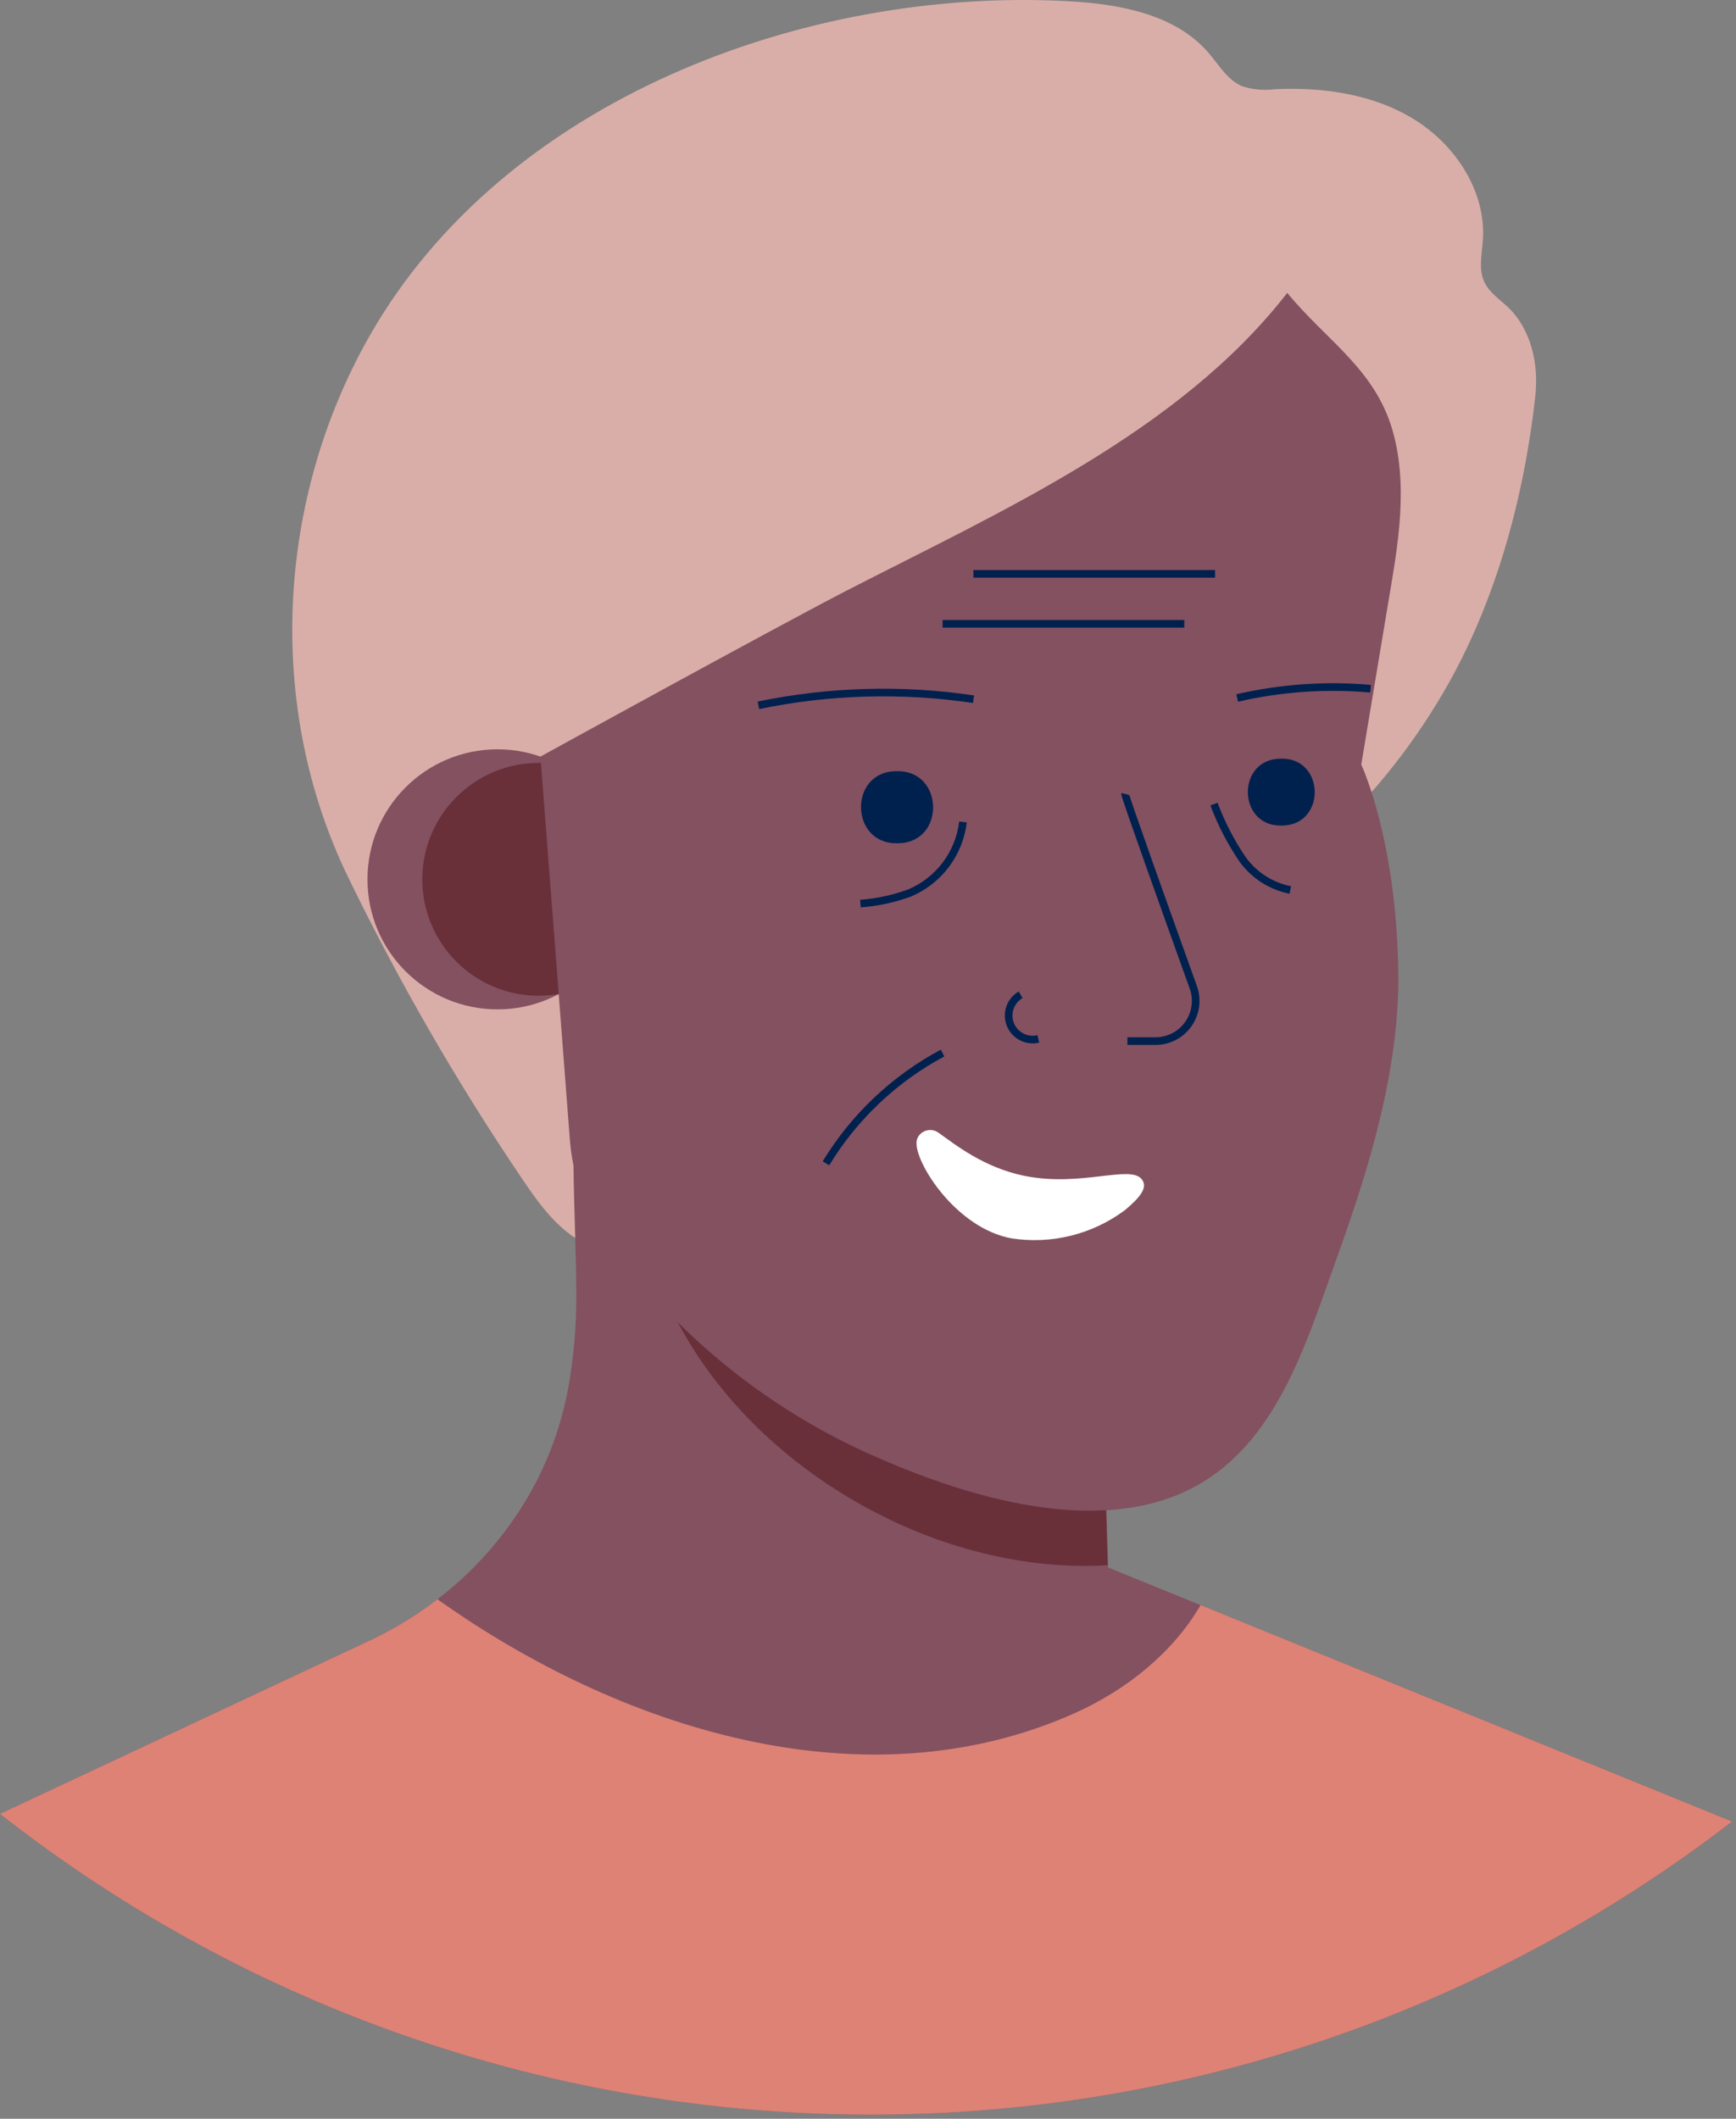 <svg width="227" height="277" viewBox="0 0 227 277" fill="none" xmlns="http://www.w3.org/2000/svg">
<rect x="0" y="0" width="227" height="277" fill="#808080" stroke="none"/>
<path d="M45.48 114.592C34.71 92.362 36.14 65.352 48.3 43.962C65.91 13.012 105.3 -1.678 139.55 0.152C146.29 0.512 153.64 1.802 158.04 6.922C159.41 8.522 160.54 10.512 162.49 11.302C163.848 11.723 165.28 11.846 166.69 11.662C173.03 11.372 179.61 12.302 185 15.662C190.39 19.022 194.34 25.092 193.9 31.412C193.77 33.252 193.31 35.202 194.09 36.862C194.74 38.252 196.09 39.132 197.23 40.202C200.23 43.112 201.23 47.652 200.75 51.822C199.22 65.622 195.28 79.892 187.96 91.822C183.45 99.246 177.809 105.919 171.24 111.602C164.76 117.182 156.71 119.812 151.11 126.222C145.26 132.912 146 141.982 140.26 149.222C134.17 156.922 125.26 161.882 115.83 164.312C105.27 167.052 84.55 168.062 75.11 161.772C72.25 159.862 70.21 156.972 68.28 154.122C59.746 141.507 52.127 128.296 45.48 114.592Z" fill="#DAAEA8"/>
<path d="M226.48 238.142C159.632 289.613 66.391 289.202 0 237.142L48.66 214.332C50.979 213.227 53.203 211.932 55.31 210.462C55.95 210.022 56.59 209.562 57.2 209.082C62.496 205.03 66.855 199.883 69.98 193.992C72.343 189.466 73.912 184.568 74.62 179.512C75.108 176.231 75.356 172.919 75.36 169.602C75.36 163.882 75.05 158.162 74.99 152.432C74.95 149.265 74.917 146.095 74.89 142.922L76.89 143.922L82.09 146.612L84.5 147.022L112.38 151.762L143.5 157.062L144.44 189.062L144.75 199.522L144.9 204.602V204.932L157 209.852L226.48 238.142Z" fill="#845161"/>
<path d="M226.48 238.142C159.632 289.613 66.391 289.202 0 237.142L48.66 214.332C50.979 213.227 53.203 211.932 55.31 210.462C55.95 210.022 56.59 209.562 57.2 209.082C80.75 225.842 112.89 236.412 140.69 223.902C147.31 220.902 153.39 216.062 156.99 209.842L226.48 238.142Z" fill="#DE8276"/>
<path d="M144.84 204.632C134.39 205.262 122.71 202.562 111.84 196.292C91.43 184.502 80.52 163.942 84.44 147.082L112.32 151.822L143.44 157.122L144.38 189.122L144.84 204.632Z" fill="#69303A"/>
<circle cx="65.05" cy="114.962" r="17" fill="#845161"/>
<circle cx="70.44" cy="114.962" r="15.22" fill="#69303A"/>
<path d="M70.67 98.912L72.99 129.092L74.5 148.822C75.06 156.082 77.89 160.432 82.62 166.242C91.017 176.543 101.709 184.734 113.84 190.162C125.43 195.332 141.52 200.472 153.9 195.462C166.55 190.332 170.59 176.132 174.84 164.352C179.09 152.572 183.05 139.612 182.84 126.892C182.57 109.632 178 99.962 178 99.962C179.107 93.295 180.213 86.649 181.32 80.022C182.57 72.512 184.18 64.662 182.32 57.122C180.19 48.462 173.65 44.772 168.32 38.292C154.16 56.532 130.88 66.842 110.55 77.292C100.07 82.732 70.67 98.912 70.67 98.912Z" fill="#845161"/>
<path d="M147.12 103.792C147.06 104.032 152.66 119.672 156.05 129.112C156.616 130.727 156.361 132.517 155.367 133.91C154.372 135.302 152.762 136.124 151.05 136.112H147.42" stroke="#00214E"/>
<path d="M133.46 130.052C132.109 130.834 131.538 132.488 132.117 133.937C132.697 135.386 134.253 136.189 135.77 135.822" stroke="#00214E"/>
<path d="M99.17 92.212C108.427 90.293 117.949 90.022 127.3 91.412" stroke="#00214E"/>
<path d="M161.77 91.252C167.487 89.931 173.376 89.523 179.22 90.042" stroke="#00214E"/>
<path d="M108 152.092C111.701 146.007 116.968 141.027 123.25 137.672" stroke="#00214E"/>
<path d="M125.92 107.462C125.428 111.593 122.755 115.14 118.92 116.752C116.858 117.507 114.7 117.972 112.51 118.132" stroke="#00214E"/>
<path d="M127.28 75.022H158.88" stroke="#00214E"/>
<path d="M123.25 81.552H154.86" stroke="#00214E"/>
<path d="M158.74 105.122C159.694 107.673 160.95 110.1 162.48 112.352C163.979 114.427 166.209 115.857 168.72 116.352" stroke="#00214E"/>
<path d="M120.06 148.612C120.333 148.171 120.778 147.864 121.288 147.767C121.797 147.67 122.324 147.792 122.74 148.102C124.82 149.572 128.62 152.662 134.02 153.742C141.38 155.202 147.77 152.262 149.29 154.162C150.15 155.232 149.1 156.532 147.09 158.212C142.833 161.388 137.477 162.714 132.23 161.892C125.15 160.572 119.84 152.362 119.84 149.462C119.836 149.164 119.912 148.871 120.06 148.612Z" fill="white"/>
<path d="M117.34 100.822C123.45 100.752 123.63 110.082 117.53 110.242H117.25C111.15 110.312 110.97 100.982 117.07 100.822H117.34Z" fill="#00214E"/>
<path d="M167.58 99.182C173.25 99.122 173.41 107.772 167.75 107.932H167.5C161.84 108.002 161.67 99.342 167.33 99.192H167.58V99.182Z" fill="#00214E"/>
</svg>
